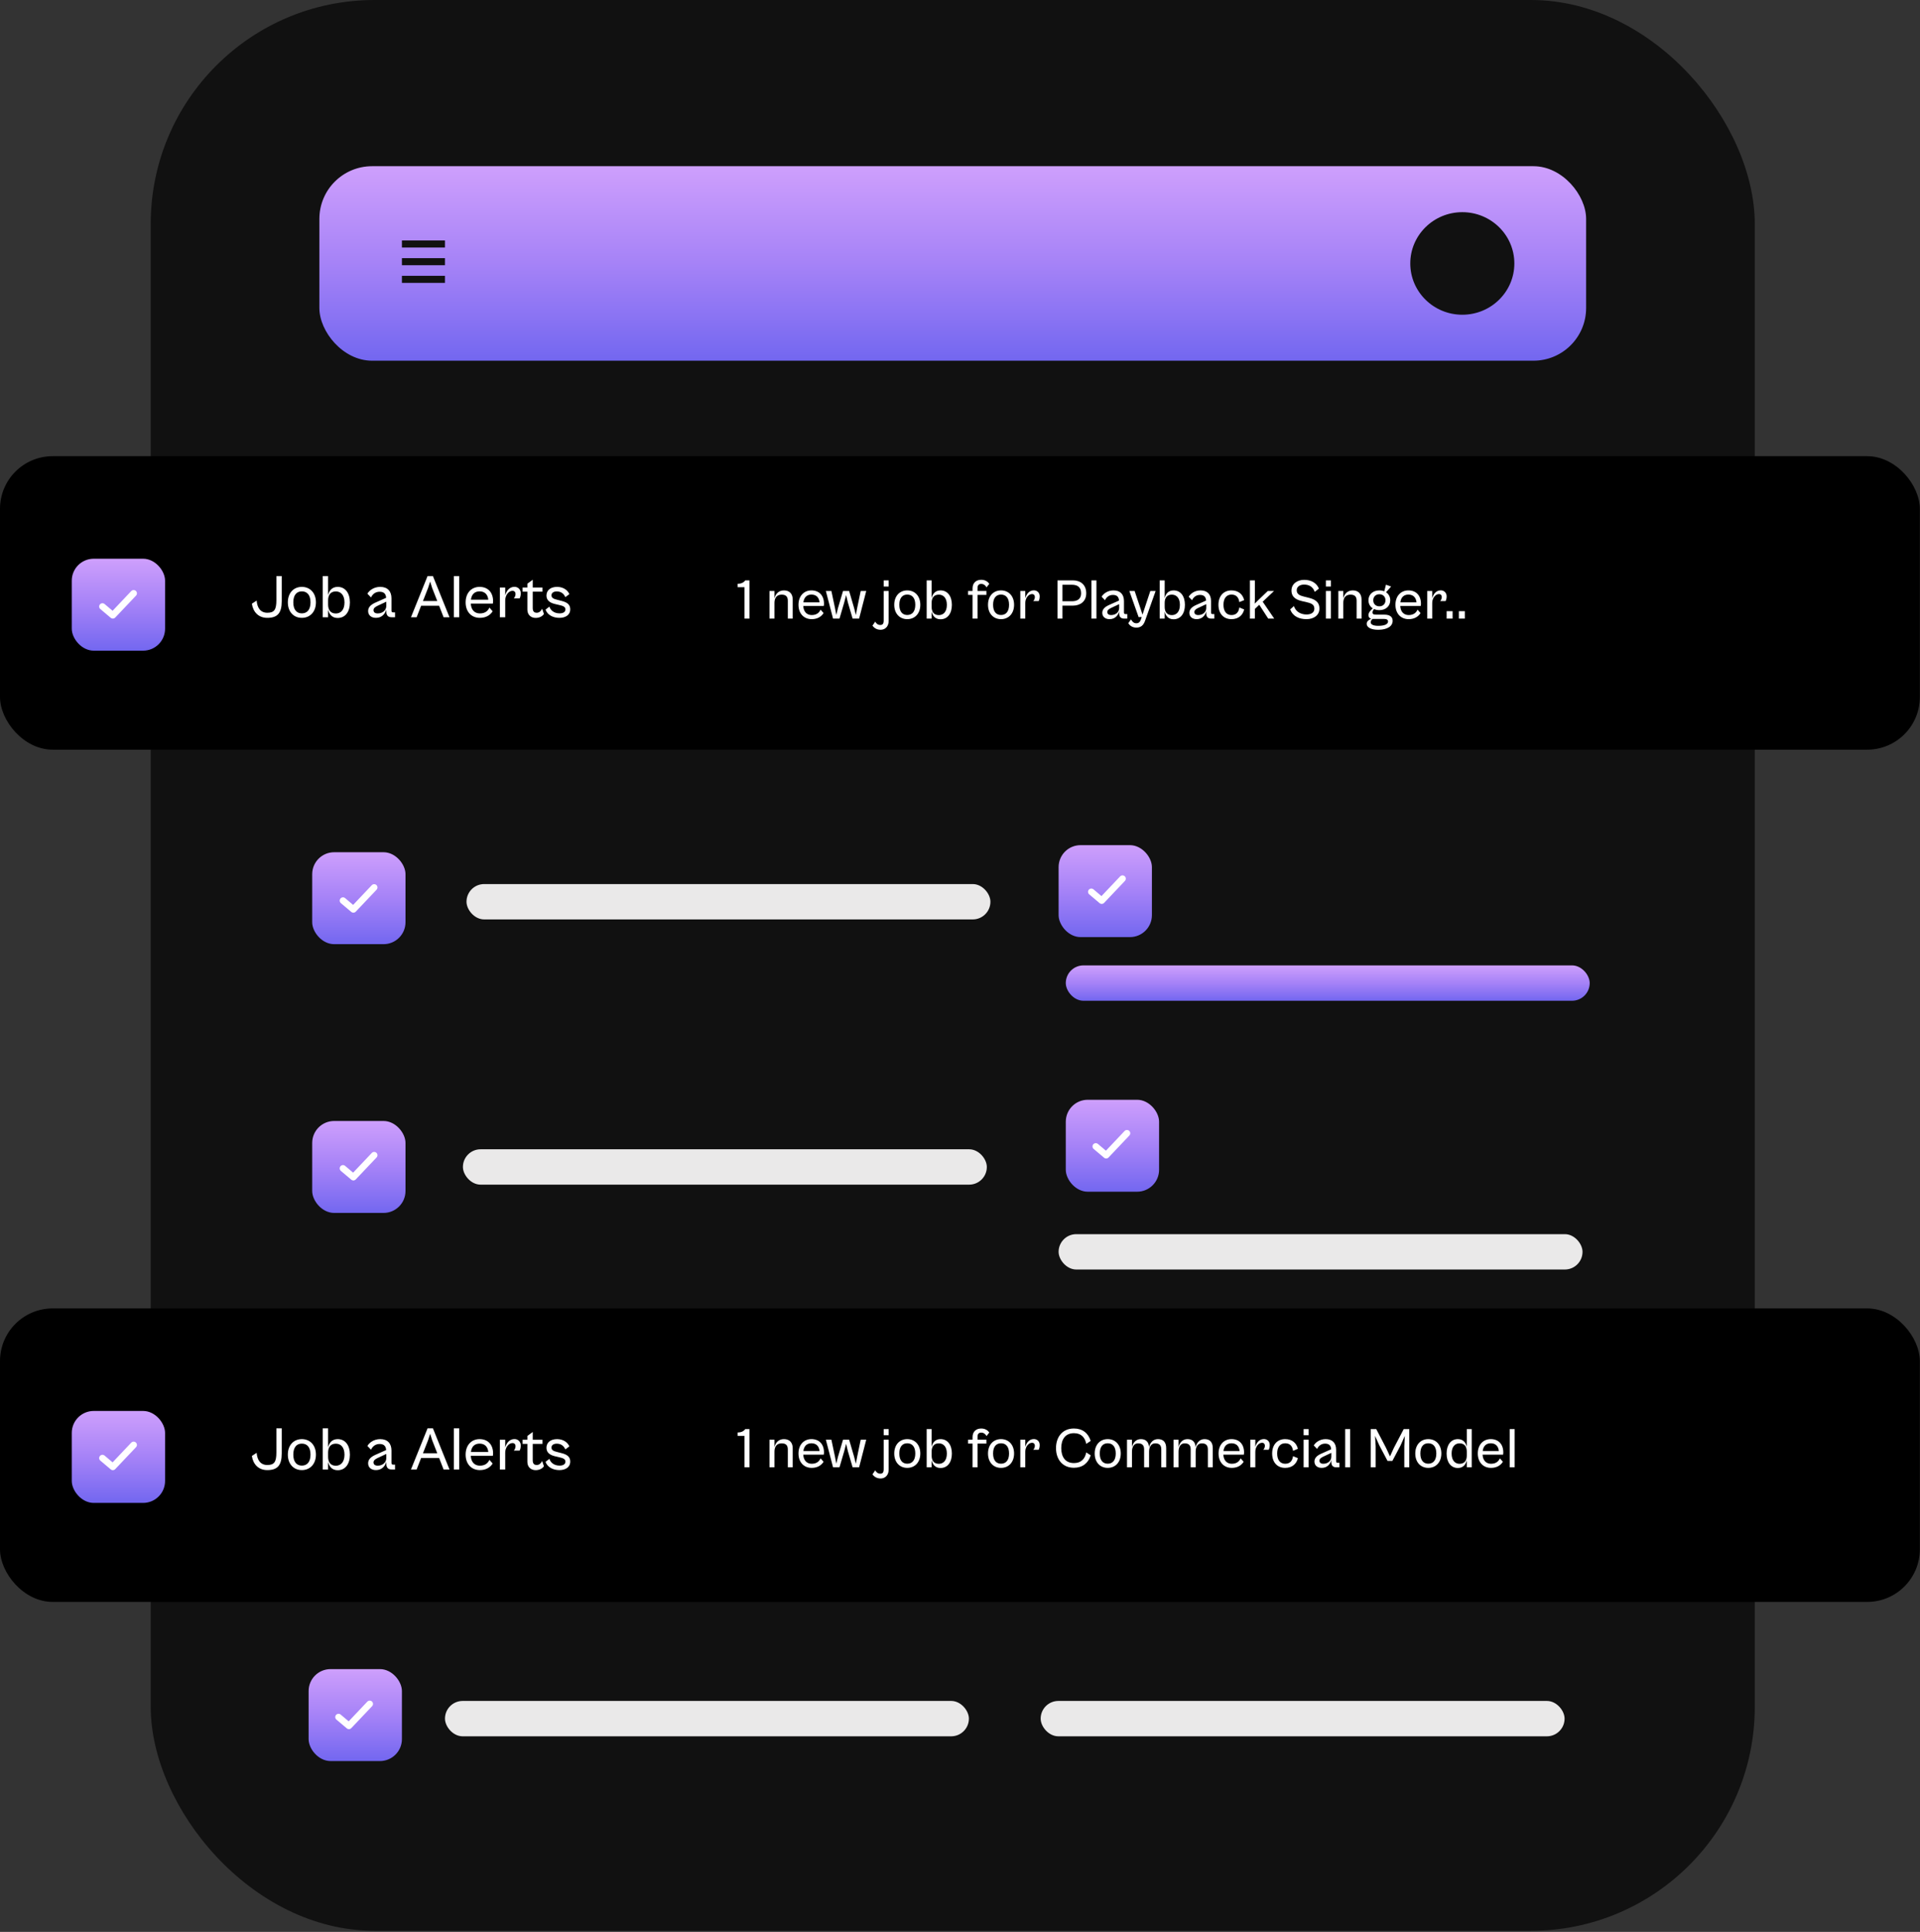 <svg width="336" height="338" viewBox="0 0 336 338" fill="none" xmlns="http://www.w3.org/2000/svg">
<rect x="0" y="0" width="336" height="338" fill="#333333" stroke="none"/>
<rect x="26.375" width="280.71" height="337.806" rx="39.167" fill="#111111"/>
<rect x="55.891" y="29.079" width="221.68" height="34.028" rx="9.216" fill="url(#paint0_linear_28764_3282)"/>
<rect y="79.811" width="335.973" height="51.351" rx="9.216" fill="black"/>
<path d="M46.776 108.098C45.26 108.098 44.303 107.109 44.077 105.625L44.916 105.077C45.013 106.335 45.572 107.206 46.787 107.206C48.002 107.206 48.367 106.658 48.367 105.012V100.787H49.303V105.174C49.303 107.281 48.55 108.098 46.776 108.098ZM52.823 108.098C51.383 108.098 50.372 107.034 50.372 105.389C50.372 103.744 51.383 102.679 52.823 102.679C54.264 102.679 55.286 103.744 55.286 105.389C55.286 107.034 54.264 108.098 52.823 108.098ZM52.823 107.313C53.716 107.313 54.339 106.701 54.339 105.389C54.339 104.066 53.716 103.464 52.823 103.464C51.942 103.464 51.329 104.066 51.329 105.389C51.329 106.701 51.942 107.313 52.823 107.313ZM57.416 107.991H56.481V100.787H57.416V104.142C57.599 103.346 58.094 102.679 59.094 102.679C60.416 102.679 61.233 103.755 61.233 105.4C61.233 107.045 60.416 108.12 59.094 108.12C58.094 108.12 57.599 107.453 57.416 106.658V107.991ZM57.416 105.776C57.416 106.636 57.782 107.335 58.771 107.335C59.61 107.335 60.287 106.733 60.287 105.4C60.287 104.077 59.61 103.475 58.771 103.475C57.782 103.475 57.416 104.174 57.416 105.034V105.776ZM65.798 108.098C64.917 108.098 64.422 107.593 64.422 106.905C64.422 106.206 64.949 105.765 65.691 105.432L67.572 104.593C67.54 103.98 67.25 103.529 66.433 103.529C65.691 103.529 65.196 103.959 64.927 104.529L64.293 103.873C64.605 103.335 65.379 102.679 66.54 102.679C67.82 102.679 68.508 103.443 68.508 104.679V106.819C68.508 107.066 68.605 107.141 68.798 107.141H69.132V107.991H68.529C67.992 107.991 67.605 107.733 67.605 107.002V106.636C67.433 107.324 66.874 108.098 65.798 108.098ZM65.368 106.754C65.368 107.109 65.616 107.324 66.1 107.324C66.981 107.324 67.605 106.744 67.605 105.991V105.271L66.089 105.98C65.594 106.217 65.368 106.432 65.368 106.754ZM72.91 107.991H71.921L74.824 100.787H75.76L78.662 107.991H77.63L76.846 105.98H73.695L72.91 107.991ZM74.91 102.873L74.018 105.152H76.523L75.63 102.873L75.276 101.744L74.91 102.873ZM80.358 107.991H79.423V100.787H80.358V107.991ZM83.979 108.098C82.506 108.098 81.485 107.045 81.485 105.389C81.485 103.744 82.495 102.679 83.925 102.679C85.398 102.679 86.291 103.658 86.291 105.185C86.291 105.346 86.269 105.507 86.248 105.604H82.388C82.442 106.701 83.055 107.324 83.979 107.324C85.022 107.324 85.441 106.754 85.646 106.303L86.216 106.948C85.829 107.571 85.108 108.098 83.979 108.098ZM83.925 103.464C83.087 103.464 82.528 103.959 82.409 104.926H85.452C85.355 103.97 84.796 103.464 83.925 103.464ZM88.412 107.991H87.476V102.787H88.412V104.174C88.616 103.367 89.153 102.669 90.035 102.669C90.594 102.669 91.132 103.066 91.132 103.798C91.132 104.238 91.013 104.561 90.927 104.69H89.906C90.078 104.539 90.218 104.217 90.218 103.927C90.218 103.626 90.057 103.367 89.68 103.367C89.014 103.367 88.412 104.152 88.412 105.045V107.991ZM93.743 108.109C92.894 108.109 92.292 107.55 92.292 106.658V103.518H91.453V102.787H92.292V102.12L93.227 101.432V102.787H94.937V103.518H93.227V106.378C93.227 107.045 93.539 107.206 93.948 107.206C94.41 107.206 94.733 106.819 94.872 106.496L95.184 107.421C94.958 107.776 94.464 108.109 93.743 108.109ZM97.897 108.098C96.811 108.098 95.822 107.625 95.467 106.658L96.145 106.131C96.328 106.722 96.897 107.313 97.93 107.313C98.542 107.313 98.951 107.077 98.951 106.614C98.951 106.141 98.478 105.991 97.865 105.851L97.177 105.69C96.435 105.518 95.629 105.163 95.629 104.206C95.629 103.26 96.36 102.679 97.489 102.679C98.585 102.679 99.349 103.26 99.639 103.948L98.93 104.475C98.671 103.862 98.177 103.475 97.435 103.475C96.897 103.475 96.51 103.712 96.51 104.152C96.51 104.615 96.854 104.776 97.564 104.948L98.231 105.12C99.403 105.4 99.79 105.883 99.79 106.604C99.79 107.636 98.908 108.098 97.897 108.098Z" fill="white"/>
<path d="M131.153 108.228H130.285V102.737H129.087V102.138C129.626 102.138 130.105 101.978 130.425 101.539H131.153V108.228ZM135.53 108.228H134.661V103.396H135.53V104.684C135.72 103.935 136.239 103.296 137.187 103.296C138.136 103.296 138.725 103.865 138.725 104.893V108.228H137.866V105.103C137.866 104.474 137.616 104.035 136.798 104.035C135.869 104.035 135.53 104.684 135.53 105.492V108.228ZM142.051 108.328C140.683 108.328 139.735 107.349 139.735 105.812C139.735 104.284 140.673 103.296 142.001 103.296C143.369 103.296 144.198 104.205 144.198 105.622C144.198 105.772 144.178 105.922 144.158 106.012H140.573C140.623 107.03 141.192 107.609 142.051 107.609C143.019 107.609 143.409 107.08 143.598 106.661L144.128 107.26C143.768 107.839 143.099 108.328 142.051 108.328ZM142.001 104.025C141.222 104.025 140.703 104.484 140.593 105.383H143.419C143.329 104.494 142.81 104.025 142.001 104.025ZM146.911 108.228H145.783L144.525 103.396H145.493L146.122 106.371L146.352 107.599L146.651 106.371L147.53 103.396H148.598L149.467 106.371L149.776 107.599L150.006 106.371L150.625 103.396H151.593L150.345 108.228H149.207L148.379 105.403L148.069 104.115L147.74 105.403L146.911 108.228ZM155.517 102.617H154.648V101.539H155.517V102.617ZM154.109 110.185C153.31 110.185 152.891 109.746 152.681 109.466L153.161 108.757C153.32 109.057 153.61 109.346 154.039 109.346C154.449 109.346 154.648 109.147 154.648 108.567V103.396H155.517V108.627C155.517 109.636 154.878 110.185 154.109 110.185ZM158.769 108.328C157.431 108.328 156.493 107.339 156.493 105.812C156.493 104.284 157.431 103.296 158.769 103.296C160.107 103.296 161.055 104.284 161.055 105.812C161.055 107.339 160.107 108.328 158.769 108.328ZM158.769 107.599C159.598 107.599 160.177 107.03 160.177 105.812C160.177 104.584 159.598 104.025 158.769 104.025C157.95 104.025 157.381 104.584 157.381 105.812C157.381 107.03 157.95 107.599 158.769 107.599ZM163.034 108.228H162.165V101.539H163.034V104.654C163.204 103.915 163.663 103.296 164.591 103.296C165.819 103.296 166.578 104.294 166.578 105.822C166.578 107.349 165.819 108.348 164.591 108.348C163.663 108.348 163.204 107.729 163.034 106.99V108.228ZM163.034 106.171C163.034 106.97 163.373 107.619 164.292 107.619C165.071 107.619 165.7 107.06 165.7 105.822C165.7 104.594 165.071 104.035 164.292 104.035C163.373 104.035 163.034 104.684 163.034 105.482V106.171ZM171.067 108.228H170.198V104.075H169.41V103.396H170.198V102.947C170.198 101.978 170.817 101.439 171.726 101.439C172.465 101.439 172.924 101.838 173.123 102.148L172.644 102.767C172.455 102.417 172.145 102.158 171.716 102.158C171.267 102.158 171.067 102.417 171.067 102.877V103.396H172.624V104.075H171.067V108.228ZM175.178 108.328C173.84 108.328 172.902 107.339 172.902 105.812C172.902 104.284 173.84 103.296 175.178 103.296C176.516 103.296 177.464 104.284 177.464 105.812C177.464 107.339 176.516 108.328 175.178 108.328ZM175.178 107.599C176.007 107.599 176.586 107.03 176.586 105.812C176.586 104.584 176.007 104.025 175.178 104.025C174.359 104.025 173.79 104.584 173.79 105.812C173.79 107.03 174.359 107.599 175.178 107.599ZM179.423 108.228H178.555V103.396H179.423V104.684C179.613 103.935 180.112 103.286 180.931 103.286C181.45 103.286 181.949 103.655 181.949 104.334C181.949 104.744 181.839 105.043 181.759 105.163H180.811C180.971 105.023 181.101 104.724 181.101 104.454C181.101 104.175 180.951 103.935 180.601 103.935C179.982 103.935 179.423 104.664 179.423 105.492V108.228ZM185.929 108.228H185.06V101.539H187.736C189.054 101.539 190.092 102.268 190.092 103.805C190.092 105.233 189.054 105.962 187.736 105.962H185.929V108.228ZM187.596 102.308H185.929V105.193H187.596C188.405 105.193 189.193 104.893 189.193 103.805C189.193 102.607 188.405 102.308 187.596 102.308ZM191.874 108.228H191.005V101.539H191.874V108.228ZM194.178 108.328C193.359 108.328 192.9 107.859 192.9 107.22C192.9 106.571 193.389 106.161 194.078 105.852L195.825 105.073C195.795 104.504 195.525 104.085 194.767 104.085C194.078 104.085 193.619 104.484 193.369 105.013L192.78 104.404C193.069 103.905 193.788 103.296 194.867 103.296C196.055 103.296 196.694 104.005 196.694 105.153V107.14C196.694 107.369 196.783 107.439 196.963 107.439H197.273V108.228H196.714C196.214 108.228 195.855 107.988 195.855 107.31V106.97C195.695 107.609 195.176 108.328 194.178 108.328ZM193.778 107.08C193.778 107.409 194.008 107.609 194.457 107.609C195.276 107.609 195.855 107.07 195.855 106.371V105.702L194.447 106.361C193.988 106.581 193.778 106.78 193.778 107.08ZM198.851 109.805C198.162 109.805 197.663 109.426 197.453 109.027L197.923 108.368C198.152 108.757 198.402 109.047 198.861 109.047C199.25 109.047 199.51 108.857 199.7 108.268L199.799 107.958L199.26 107.968L197.633 103.396H198.561L199.6 106.501L199.939 107.539L200.279 106.501L201.307 103.396H202.236L200.379 108.627C200.069 109.516 199.53 109.805 198.851 109.805ZM203.817 108.228H202.949V101.539H203.817V104.654C203.987 103.915 204.446 103.296 205.375 103.296C206.603 103.296 207.361 104.294 207.361 105.822C207.361 107.349 206.603 108.348 205.375 108.348C204.446 108.348 203.987 107.729 203.817 106.99V108.228ZM203.817 106.171C203.817 106.97 204.157 107.619 205.075 107.619C205.854 107.619 206.483 107.06 206.483 105.822C206.483 104.594 205.854 104.035 205.075 104.035C204.157 104.035 203.817 104.684 203.817 105.482V106.171ZM209.417 108.328C208.598 108.328 208.139 107.859 208.139 107.22C208.139 106.571 208.628 106.161 209.317 105.852L211.064 105.073C211.034 104.504 210.764 104.085 210.006 104.085C209.317 104.085 208.857 104.484 208.608 105.013L208.019 104.404C208.308 103.905 209.027 103.296 210.105 103.296C211.294 103.296 211.932 104.005 211.932 105.153V107.14C211.932 107.369 212.022 107.439 212.202 107.439H212.512V108.228H211.952C211.453 108.228 211.094 107.988 211.094 107.31V106.97C210.934 107.609 210.415 108.328 209.417 108.328ZM209.017 107.08C209.017 107.409 209.247 107.609 209.696 107.609C210.515 107.609 211.094 107.07 211.094 106.371V105.702L209.686 106.361C209.227 106.581 209.017 106.78 209.017 107.08ZM215.505 108.328C214.117 108.328 213.228 107.349 213.228 105.812C213.228 104.284 214.117 103.296 215.505 103.296C216.763 103.296 217.501 104.025 217.731 104.993L216.882 105.343C216.782 104.574 216.383 104.025 215.515 104.025C214.636 104.025 214.107 104.674 214.107 105.812C214.107 106.95 214.636 107.609 215.515 107.609C216.383 107.609 216.782 107.05 216.882 106.281L217.731 106.631C217.501 107.599 216.763 108.328 215.505 108.328ZM219.602 108.228H218.733V101.539H219.602V104.933L219.572 105.612L220.281 104.913L221.868 103.396H222.957L220.97 105.273L222.987 108.228H221.938L220.371 105.812L219.602 106.541V108.228ZM228.634 108.328C227.376 108.328 226.228 107.849 225.789 106.611L226.447 106.032C226.757 107.12 227.795 107.509 228.634 107.509C229.383 107.509 230.012 107.22 230.012 106.491C230.012 105.722 229.423 105.532 228.534 105.323L227.905 105.183C227.017 104.983 226.008 104.584 226.008 103.326C226.008 102.108 227.066 101.449 228.235 101.449C229.443 101.449 230.401 101.978 230.81 102.977L230.082 103.556C229.762 102.647 229.083 102.278 228.215 102.278C227.476 102.278 226.927 102.647 226.927 103.266C226.927 103.935 227.416 104.185 228.185 104.374L228.913 104.554C229.862 104.784 230.9 105.153 230.9 106.471C230.9 107.629 229.932 108.328 228.634 108.328ZM232.901 102.617H232.032V101.539H232.901V102.617ZM232.901 108.228H232.032V103.396H232.901V108.228ZM235.075 108.228H234.206V103.396H235.075V104.684C235.265 103.935 235.784 103.296 236.732 103.296C237.681 103.296 238.27 103.865 238.27 104.893V108.228H237.411V105.103C237.411 104.474 237.162 104.035 236.343 104.035C235.414 104.035 235.075 104.684 235.075 105.492V108.228ZM241.387 106.75C241.038 106.75 240.718 106.681 240.449 106.551C240.329 106.71 240.189 106.94 240.189 107.15C240.189 107.409 240.329 107.539 240.828 107.539H242.286C243.164 107.539 243.714 107.889 243.714 108.617C243.714 109.536 242.815 110.185 241.188 110.185C239.95 110.185 239.171 109.776 239.171 109.137C239.171 108.687 239.58 108.418 239.95 108.268C239.64 108.168 239.48 107.938 239.48 107.619C239.48 107.24 239.77 106.82 240.239 106.441C239.76 106.141 239.48 105.632 239.48 105.023C239.48 104.015 240.249 103.296 241.387 103.296C241.707 103.296 241.996 103.356 242.246 103.456L242.545 102.298L243.444 102.617L242.555 103.616C243.015 103.915 243.294 104.424 243.294 105.023C243.294 106.032 242.526 106.75 241.387 106.75ZM241.387 106.082C241.996 106.082 242.456 105.682 242.456 105.023C242.456 104.364 241.996 103.965 241.387 103.965C240.788 103.965 240.319 104.364 240.319 105.023C240.319 105.682 240.788 106.082 241.387 106.082ZM241.188 109.496C242.286 109.496 242.905 109.216 242.905 108.737C242.905 108.428 242.665 108.288 242.176 108.288H240.199C240.04 108.428 239.87 108.637 239.87 108.867C239.87 109.256 240.319 109.496 241.188 109.496ZM246.52 108.328C245.152 108.328 244.203 107.349 244.203 105.812C244.203 104.284 245.142 103.296 246.47 103.296C247.838 103.296 248.666 104.205 248.666 105.622C248.666 105.772 248.646 105.922 248.626 106.012H245.042C245.092 107.03 245.661 107.609 246.52 107.609C247.488 107.609 247.878 107.08 248.067 106.661L248.596 107.26C248.237 107.839 247.568 108.328 246.52 108.328ZM246.47 104.025C245.691 104.025 245.172 104.484 245.062 105.383H247.887C247.798 104.494 247.278 104.025 246.47 104.025ZM250.636 108.228H249.767V103.396H250.636V104.684C250.825 103.935 251.324 103.286 252.143 103.286C252.662 103.286 253.161 103.655 253.161 104.334C253.161 104.744 253.052 105.043 252.972 105.163H252.023C252.183 105.023 252.313 104.724 252.313 104.454C252.313 104.175 252.163 103.935 251.814 103.935C251.195 103.935 250.636 104.664 250.636 105.492V108.228ZM254.206 108.228H253.157V106.93H254.206V108.228ZM256.351 108.228H255.302V106.93H256.351V108.228Z" fill="white"/>
<rect x="12.56" y="97.753" width="16.328" height="16.086" rx="3.84" fill="url(#paint1_linear_28764_3282)"/>
<path d="M17.929 106.114L19.748 107.649L23.386 103.81" stroke="#FFFEFF" stroke-width="1.152" stroke-linecap="round" stroke-linejoin="round"/>
<rect y="228.916" width="335.973" height="51.351" rx="9.216" fill="black"/>
<path d="M46.776 257.203C45.26 257.203 44.303 256.214 44.077 254.73L44.916 254.181C45.013 255.439 45.572 256.31 46.787 256.31C48.002 256.31 48.367 255.762 48.367 254.117V249.892H49.303V254.278C49.303 256.386 48.55 257.203 46.776 257.203ZM52.823 257.203C51.383 257.203 50.372 256.138 50.372 254.493C50.372 252.848 51.383 251.784 52.823 251.784C54.264 251.784 55.286 252.848 55.286 254.493C55.286 256.138 54.264 257.203 52.823 257.203ZM52.823 256.418C53.716 256.418 54.339 255.805 54.339 254.493C54.339 253.171 53.716 252.569 52.823 252.569C51.942 252.569 51.329 253.171 51.329 254.493C51.329 255.805 51.942 256.418 52.823 256.418ZM57.416 257.095H56.481V249.892H57.416V253.246C57.599 252.45 58.094 251.784 59.094 251.784C60.416 251.784 61.233 252.859 61.233 254.504C61.233 256.149 60.416 257.224 59.094 257.224C58.094 257.224 57.599 256.558 57.416 255.762V257.095ZM57.416 254.88C57.416 255.74 57.782 256.439 58.771 256.439C59.61 256.439 60.287 255.837 60.287 254.504C60.287 253.182 59.61 252.579 58.771 252.579C57.782 252.579 57.416 253.278 57.416 254.138V254.88ZM65.798 257.203C64.917 257.203 64.422 256.697 64.422 256.009C64.422 255.31 64.949 254.87 65.691 254.536L67.572 253.698C67.54 253.085 67.25 252.633 66.433 252.633C65.691 252.633 65.196 253.063 64.927 253.633L64.293 252.977C64.605 252.44 65.379 251.784 66.54 251.784C67.82 251.784 68.508 252.547 68.508 253.784V255.923C68.508 256.171 68.605 256.246 68.798 256.246H69.132V257.095H68.529C67.992 257.095 67.605 256.837 67.605 256.106V255.74C67.433 256.429 66.874 257.203 65.798 257.203ZM65.368 255.859C65.368 256.214 65.616 256.429 66.1 256.429C66.981 256.429 67.605 255.848 67.605 255.095V254.375L66.089 255.085C65.594 255.321 65.368 255.536 65.368 255.859ZM72.91 257.095H71.921L74.824 249.892H75.76L78.662 257.095H77.63L76.846 255.085H73.695L72.91 257.095ZM74.91 251.977L74.018 254.257H76.523L75.63 251.977L75.276 250.848L74.91 251.977ZM80.358 257.095H79.423V249.892H80.358V257.095ZM83.979 257.203C82.506 257.203 81.485 256.149 81.485 254.493C81.485 252.848 82.495 251.784 83.925 251.784C85.398 251.784 86.291 252.762 86.291 254.289C86.291 254.45 86.269 254.612 86.248 254.708H82.388C82.442 255.805 83.055 256.429 83.979 256.429C85.022 256.429 85.441 255.859 85.646 255.407L86.216 256.052C85.829 256.676 85.108 257.203 83.979 257.203ZM83.925 252.569C83.087 252.569 82.528 253.063 82.409 254.031H85.452C85.355 253.074 84.796 252.569 83.925 252.569ZM88.412 257.095H87.476V251.891H88.412V253.278C88.616 252.472 89.153 251.773 90.035 251.773C90.594 251.773 91.132 252.171 91.132 252.902C91.132 253.343 91.013 253.665 90.927 253.794H89.906C90.078 253.644 90.218 253.321 90.218 253.031C90.218 252.73 90.057 252.472 89.68 252.472C89.014 252.472 88.412 253.257 88.412 254.149V257.095ZM93.743 257.213C92.894 257.213 92.292 256.654 92.292 255.762V252.622H91.453V251.891H92.292V251.225L93.227 250.537V251.891H94.937V252.622H93.227V255.482C93.227 256.149 93.539 256.31 93.948 256.31C94.41 256.31 94.733 255.923 94.872 255.601L95.184 256.525C94.958 256.88 94.464 257.213 93.743 257.213ZM97.897 257.203C96.811 257.203 95.822 256.73 95.467 255.762L96.145 255.235C96.328 255.827 96.897 256.418 97.93 256.418C98.542 256.418 98.951 256.181 98.951 255.719C98.951 255.246 98.478 255.095 97.865 254.956L97.177 254.794C96.435 254.622 95.629 254.268 95.629 253.311C95.629 252.364 96.36 251.784 97.489 251.784C98.585 251.784 99.349 252.364 99.639 253.053L98.93 253.579C98.671 252.967 98.177 252.579 97.435 252.579C96.897 252.579 96.51 252.816 96.51 253.257C96.51 253.719 96.854 253.88 97.564 254.052L98.231 254.224C99.403 254.504 99.79 254.988 99.79 255.708C99.79 256.74 98.908 257.203 97.897 257.203Z" fill="white"/>
<path d="M131.153 256.714H130.285V251.223H129.087V250.624C129.626 250.624 130.105 250.464 130.425 250.025H131.153V256.714ZM135.53 256.714H134.661V251.882H135.53V253.17C135.72 252.421 136.239 251.782 137.187 251.782C138.136 251.782 138.725 252.351 138.725 253.379V256.714H137.866V253.589C137.866 252.96 137.616 252.521 136.798 252.521C135.869 252.521 135.53 253.17 135.53 253.978V256.714ZM142.051 256.814C140.683 256.814 139.735 255.835 139.735 254.298C139.735 252.77 140.673 251.782 142.001 251.782C143.369 251.782 144.198 252.69 144.198 254.108C144.198 254.258 144.178 254.408 144.158 254.497H140.573C140.623 255.516 141.192 256.095 142.051 256.095C143.019 256.095 143.409 255.566 143.598 255.146L144.128 255.745C143.768 256.325 143.099 256.814 142.051 256.814ZM142.001 252.511C141.222 252.511 140.703 252.97 140.593 253.868H143.419C143.329 252.98 142.81 252.511 142.001 252.511ZM146.911 256.714H145.783L144.525 251.882H145.493L146.122 254.857L146.352 256.085L146.651 254.857L147.53 251.882H148.598L149.467 254.857L149.776 256.085L150.006 254.857L150.625 251.882H151.593L150.345 256.714H149.207L148.379 253.888L148.069 252.601L147.74 253.888L146.911 256.714ZM155.517 251.103H154.648V250.025H155.517V251.103ZM154.109 258.671C153.31 258.671 152.891 258.231 152.681 257.952L153.161 257.243C153.32 257.543 153.61 257.832 154.039 257.832C154.449 257.832 154.648 257.632 154.648 257.053V251.882H155.517V257.113C155.517 258.122 154.878 258.671 154.109 258.671ZM158.769 256.814C157.431 256.814 156.493 255.825 156.493 254.298C156.493 252.77 157.431 251.782 158.769 251.782C160.107 251.782 161.055 252.77 161.055 254.298C161.055 255.825 160.107 256.814 158.769 256.814ZM158.769 256.085C159.598 256.085 160.177 255.516 160.177 254.298C160.177 253.07 159.598 252.511 158.769 252.511C157.95 252.511 157.381 253.07 157.381 254.298C157.381 255.516 157.95 256.085 158.769 256.085ZM163.034 256.714H162.165V250.025H163.034V253.14C163.204 252.401 163.663 251.782 164.591 251.782C165.819 251.782 166.578 252.78 166.578 254.308C166.578 255.835 165.819 256.834 164.591 256.834C163.663 256.834 163.204 256.215 163.034 255.476V256.714ZM163.034 254.657C163.034 255.456 163.373 256.105 164.292 256.105C165.071 256.105 165.7 255.546 165.7 254.308C165.7 253.08 165.071 252.521 164.292 252.521C163.373 252.521 163.034 253.17 163.034 253.968V254.657ZM171.067 256.714H170.198V252.561H169.41V251.882H170.198V251.432C170.198 250.464 170.817 249.925 171.726 249.925C172.465 249.925 172.924 250.324 173.123 250.634L172.644 251.253C172.455 250.903 172.145 250.644 171.716 250.644C171.267 250.644 171.067 250.903 171.067 251.363V251.882H172.624V252.561H171.067V256.714ZM175.178 256.814C173.84 256.814 172.902 255.825 172.902 254.298C172.902 252.77 173.84 251.782 175.178 251.782C176.516 251.782 177.464 252.77 177.464 254.298C177.464 255.825 176.516 256.814 175.178 256.814ZM175.178 256.085C176.007 256.085 176.586 255.516 176.586 254.298C176.586 253.07 176.007 252.511 175.178 252.511C174.359 252.511 173.79 253.07 173.79 254.298C173.79 255.516 174.359 256.085 175.178 256.085ZM179.423 256.714H178.555V251.882H179.423V253.17C179.613 252.421 180.112 251.772 180.931 251.772C181.45 251.772 181.949 252.141 181.949 252.82C181.949 253.23 181.839 253.529 181.759 253.649H180.811C180.971 253.509 181.101 253.21 181.101 252.94C181.101 252.66 180.951 252.421 180.601 252.421C179.982 252.421 179.423 253.15 179.423 253.978V256.714ZM187.935 256.794C185.909 256.794 184.801 255.286 184.801 253.359C184.801 251.432 185.909 249.925 187.935 249.925C189.433 249.925 190.441 250.724 190.871 252.101L190.092 252.611C189.872 251.492 189.213 250.744 187.945 250.744C186.418 250.744 185.719 251.832 185.719 253.359C185.719 254.887 186.418 255.975 187.945 255.975C189.213 255.975 189.872 255.226 190.092 254.108L190.871 254.617C190.441 255.995 189.433 256.794 187.935 256.794ZM193.849 256.814C192.511 256.814 191.572 255.825 191.572 254.298C191.572 252.77 192.511 251.782 193.849 251.782C195.187 251.782 196.135 252.77 196.135 254.298C196.135 255.825 195.187 256.814 193.849 256.814ZM193.849 256.085C194.677 256.085 195.256 255.516 195.256 254.298C195.256 253.07 194.677 252.511 193.849 252.511C193.03 252.511 192.461 253.07 192.461 254.298C192.461 255.516 193.03 256.085 193.849 256.085ZM198.094 256.714H197.225V251.882H198.094V253.16C198.284 252.421 198.783 251.782 199.652 251.782C200.54 251.782 201.029 252.291 201.079 253.2C201.269 252.431 201.768 251.782 202.647 251.782C203.595 251.782 204.084 252.351 204.084 253.369V256.714H203.226V253.579C203.226 252.87 202.886 252.521 202.167 252.521C201.429 252.521 201.089 253.17 201.089 253.978V256.714H200.221V253.579C200.221 252.87 199.891 252.521 199.162 252.521C198.433 252.521 198.094 253.17 198.094 253.978V256.714ZM206.245 256.714H205.376V251.882H206.245V253.16C206.435 252.421 206.934 251.782 207.802 251.782C208.691 251.782 209.18 252.291 209.23 253.2C209.42 252.431 209.919 251.782 210.797 251.782C211.746 251.782 212.235 252.351 212.235 253.369V256.714H211.377V253.579C211.377 252.87 211.037 252.521 210.318 252.521C209.579 252.521 209.24 253.17 209.24 253.978V256.714H208.371V253.579C208.371 252.87 208.042 252.521 207.313 252.521C206.584 252.521 206.245 253.17 206.245 253.978V256.714ZM215.564 256.814C214.196 256.814 213.248 255.835 213.248 254.298C213.248 252.77 214.186 251.782 215.514 251.782C216.882 251.782 217.711 252.69 217.711 254.108C217.711 254.258 217.691 254.408 217.671 254.497H214.087C214.137 255.516 214.706 256.095 215.564 256.095C216.533 256.095 216.922 255.566 217.112 255.146L217.641 255.745C217.281 256.325 216.613 256.814 215.564 256.814ZM215.514 252.511C214.736 252.511 214.216 252.97 214.107 253.868H216.932C216.842 252.98 216.323 252.511 215.514 252.511ZM219.68 256.714H218.811V251.882H219.68V253.17C219.87 252.421 220.369 251.772 221.188 251.772C221.707 251.772 222.206 252.141 222.206 252.82C222.206 253.23 222.096 253.529 222.016 253.649H221.068C221.228 253.509 221.357 253.21 221.357 252.94C221.357 252.66 221.208 252.421 220.858 252.421C220.239 252.421 219.68 253.15 219.68 253.978V256.714ZM224.903 256.814C223.516 256.814 222.627 255.835 222.627 254.298C222.627 252.77 223.516 251.782 224.903 251.782C226.161 251.782 226.9 252.511 227.13 253.479L226.281 253.829C226.181 253.06 225.782 252.511 224.913 252.511C224.035 252.511 223.506 253.16 223.506 254.298C223.506 255.436 224.035 256.095 224.913 256.095C225.782 256.095 226.181 255.536 226.281 254.767L227.13 255.116C226.9 256.085 226.161 256.814 224.903 256.814ZM229.001 251.103H228.132V250.025H229.001V251.103ZM229.001 256.714H228.132V251.882H229.001V256.714ZM231.305 256.814C230.486 256.814 230.027 256.344 230.027 255.706C230.027 255.057 230.516 254.647 231.205 254.338L232.952 253.559C232.922 252.99 232.653 252.571 231.894 252.571C231.205 252.571 230.746 252.97 230.496 253.499L229.907 252.89C230.197 252.391 230.915 251.782 231.994 251.782C233.182 251.782 233.821 252.491 233.821 253.639V255.626C233.821 255.855 233.911 255.925 234.09 255.925H234.4V256.714H233.841C233.341 256.714 232.982 256.474 232.982 255.795V255.456C232.822 256.095 232.303 256.814 231.305 256.814ZM230.905 255.566C230.905 255.895 231.135 256.095 231.584 256.095C232.403 256.095 232.982 255.556 232.982 254.857V254.188L231.574 254.847C231.115 255.067 230.905 255.266 230.905 255.566ZM236.274 256.714H235.406V250.025H236.274V256.714ZM240.742 256.714H239.873V250.025H240.842L242.569 253.339L243.248 254.807L243.917 253.339L245.654 250.025H246.622V256.714H245.754V253.02L245.844 251.213L245.105 252.87L243.667 255.596H242.818L241.381 252.87L240.632 251.213L240.742 253.02V256.714ZM249.949 256.814C248.611 256.814 247.673 255.825 247.673 254.298C247.673 252.77 248.611 251.782 249.949 251.782C251.287 251.782 252.235 252.77 252.235 254.298C252.235 255.825 251.287 256.814 249.949 256.814ZM249.949 256.085C250.777 256.085 251.357 255.516 251.357 254.298C251.357 253.07 250.777 252.511 249.949 252.511C249.13 252.511 248.561 253.07 248.561 254.298C248.561 255.516 249.13 256.085 249.949 256.085ZM255.13 256.834C253.912 256.834 253.154 255.835 253.154 254.308C253.154 252.78 253.912 251.782 255.13 251.782C256.059 251.782 256.518 252.401 256.688 253.14V250.025H257.556V256.714H256.688V255.476C256.518 256.215 256.059 256.834 255.13 256.834ZM254.032 254.308C254.032 255.546 254.661 256.105 255.42 256.105C256.348 256.105 256.688 255.456 256.688 254.657V253.968C256.688 253.17 256.348 252.521 255.42 252.521C254.661 252.521 254.032 253.08 254.032 254.308ZM260.93 256.814C259.562 256.814 258.614 255.835 258.614 254.298C258.614 252.77 259.552 251.782 260.88 251.782C262.248 251.782 263.076 252.69 263.076 254.108C263.076 254.258 263.056 254.408 263.036 254.497H259.452C259.502 255.516 260.071 256.095 260.93 256.095C261.898 256.095 262.288 255.566 262.477 255.146L263.006 255.745C262.647 256.325 261.978 256.814 260.93 256.814ZM260.88 252.511C260.101 252.511 259.582 252.97 259.472 253.868H262.298C262.208 252.98 261.689 252.511 260.88 252.511ZM265.065 256.714H264.197V250.025H265.065V256.714Z" fill="white"/>
<rect x="12.56" y="246.858" width="16.328" height="16.086" rx="3.84" fill="url(#paint2_linear_28764_3282)"/>
<path d="M17.929 255.102L19.748 256.638L23.386 252.798" stroke="#FFFEFF" stroke-width="1.152" stroke-linecap="round" stroke-linejoin="round"/>
<rect x="54.635" y="149.104" width="16.328" height="16.086" rx="3.84" fill="url(#paint3_linear_28764_3282)"/>
<path d="M60.023 157.569L61.842 159.105L65.48 155.265" stroke="#FFFEFF" stroke-width="1.152" stroke-linecap="round" stroke-linejoin="round"/>
<rect x="54.635" y="196.125" width="16.328" height="16.086" rx="3.84" fill="url(#paint4_linear_28764_3282)"/>
<path d="M60.023 204.415L61.842 205.951L65.48 202.111" stroke="#FFFEFF" stroke-width="1.152" stroke-linecap="round" stroke-linejoin="round"/>
<rect x="186.512" y="192.413" width="16.328" height="16.086" rx="3.84" fill="url(#paint5_linear_28764_3282)"/>
<path d="M191.762 200.575L193.581 202.111L197.219 198.271" stroke="#FFFEFF" stroke-width="1.152" stroke-linecap="round" stroke-linejoin="round"/>
<rect x="185.256" y="147.867" width="16.328" height="16.086" rx="3.84" fill="url(#paint6_linear_28764_3282)"/>
<path d="M190.983 156.032L192.801 157.568L196.439 153.729" stroke="#FFFEFF" stroke-width="1.152" stroke-linecap="round" stroke-linejoin="round"/>
<rect x="54.007" y="292.022" width="16.328" height="16.086" rx="3.84" fill="url(#paint7_linear_28764_3282)"/>
<path d="M59.243 300.413L61.062 301.949L64.7 298.109" stroke="#FFFEFF" stroke-width="1.152" stroke-linecap="round" stroke-linejoin="round"/>
<ellipse cx="255.905" cy="46.093" rx="9.106" ry="8.971" fill="#111111"/>
<rect x="70.335" y="42.071" width="7.536" height="1.237" fill="#111111"/>
<rect x="70.335" y="45.165" width="7.536" height="1.237" fill="#111111"/>
<rect x="70.335" y="48.258" width="7.536" height="1.237" fill="#111111"/>
<rect x="81.638" y="154.673" width="91.686" height="6.187" rx="3.093" fill="#EAE9E9"/>
<rect x="81.01" y="201.075" width="91.686" height="6.187" rx="3.093" fill="#EAE9E9"/>
<rect x="77.871" y="297.591" width="91.686" height="6.187" rx="3.093" fill="#EAE9E9"/>
<rect x="185.256" y="215.923" width="91.686" height="6.187" rx="3.093" fill="#EAE9E9"/>
<rect x="186.512" y="168.903" width="91.686" height="6.187" rx="3.093" fill="url(#paint8_linear_28764_3282)"/>
<rect x="182.116" y="297.591" width="91.686" height="6.187" rx="3.093" fill="#EAE9E9"/>
<defs>
<linearGradient id="paint0_linear_28764_3282" x1="166.731" y1="29.079" x2="166.731" y2="63.107" gradientUnits="userSpaceOnUse">
<stop stop-color="#CE9FFC"/>
<stop offset="0.505" stop-color="#A582F7"/>
<stop offset="1" stop-color="#7367F0"/>
</linearGradient>
<linearGradient id="paint1_linear_28764_3282" x1="20.724" y1="97.753" x2="20.724" y2="113.839" gradientUnits="userSpaceOnUse">
<stop stop-color="#CE9FFC"/>
<stop offset="0.505" stop-color="#A582F7"/>
<stop offset="1" stop-color="#7367F0"/>
</linearGradient>
<linearGradient id="paint2_linear_28764_3282" x1="20.724" y1="246.858" x2="20.724" y2="262.944" gradientUnits="userSpaceOnUse">
<stop stop-color="#CE9FFC"/>
<stop offset="0.505" stop-color="#A582F7"/>
<stop offset="1" stop-color="#7367F0"/>
</linearGradient>
<linearGradient id="paint3_linear_28764_3282" x1="62.799" y1="149.104" x2="62.799" y2="165.19" gradientUnits="userSpaceOnUse">
<stop stop-color="#CE9FFC"/>
<stop offset="0.505" stop-color="#A582F7"/>
<stop offset="1" stop-color="#7367F0"/>
</linearGradient>
<linearGradient id="paint4_linear_28764_3282" x1="62.799" y1="196.125" x2="62.799" y2="212.211" gradientUnits="userSpaceOnUse">
<stop stop-color="#CE9FFC"/>
<stop offset="0.505" stop-color="#A582F7"/>
<stop offset="1" stop-color="#7367F0"/>
</linearGradient>
<linearGradient id="paint5_linear_28764_3282" x1="194.676" y1="192.413" x2="194.676" y2="208.499" gradientUnits="userSpaceOnUse">
<stop stop-color="#CE9FFC"/>
<stop offset="0.505" stop-color="#A582F7"/>
<stop offset="1" stop-color="#7367F0"/>
</linearGradient>
<linearGradient id="paint6_linear_28764_3282" x1="193.42" y1="147.867" x2="193.42" y2="163.953" gradientUnits="userSpaceOnUse">
<stop stop-color="#CE9FFC"/>
<stop offset="0.505" stop-color="#A582F7"/>
<stop offset="1" stop-color="#7367F0"/>
</linearGradient>
<linearGradient id="paint7_linear_28764_3282" x1="62.171" y1="292.022" x2="62.171" y2="308.108" gradientUnits="userSpaceOnUse">
<stop stop-color="#CE9FFC"/>
<stop offset="0.505" stop-color="#A582F7"/>
<stop offset="1" stop-color="#7367F0"/>
</linearGradient>
<linearGradient id="paint8_linear_28764_3282" x1="232.355" y1="168.903" x2="232.355" y2="175.09" gradientUnits="userSpaceOnUse">
<stop stop-color="#CE9FFC"/>
<stop offset="0.505" stop-color="#A582F7"/>
<stop offset="1" stop-color="#7367F0"/>
</linearGradient>
</defs>
</svg>
